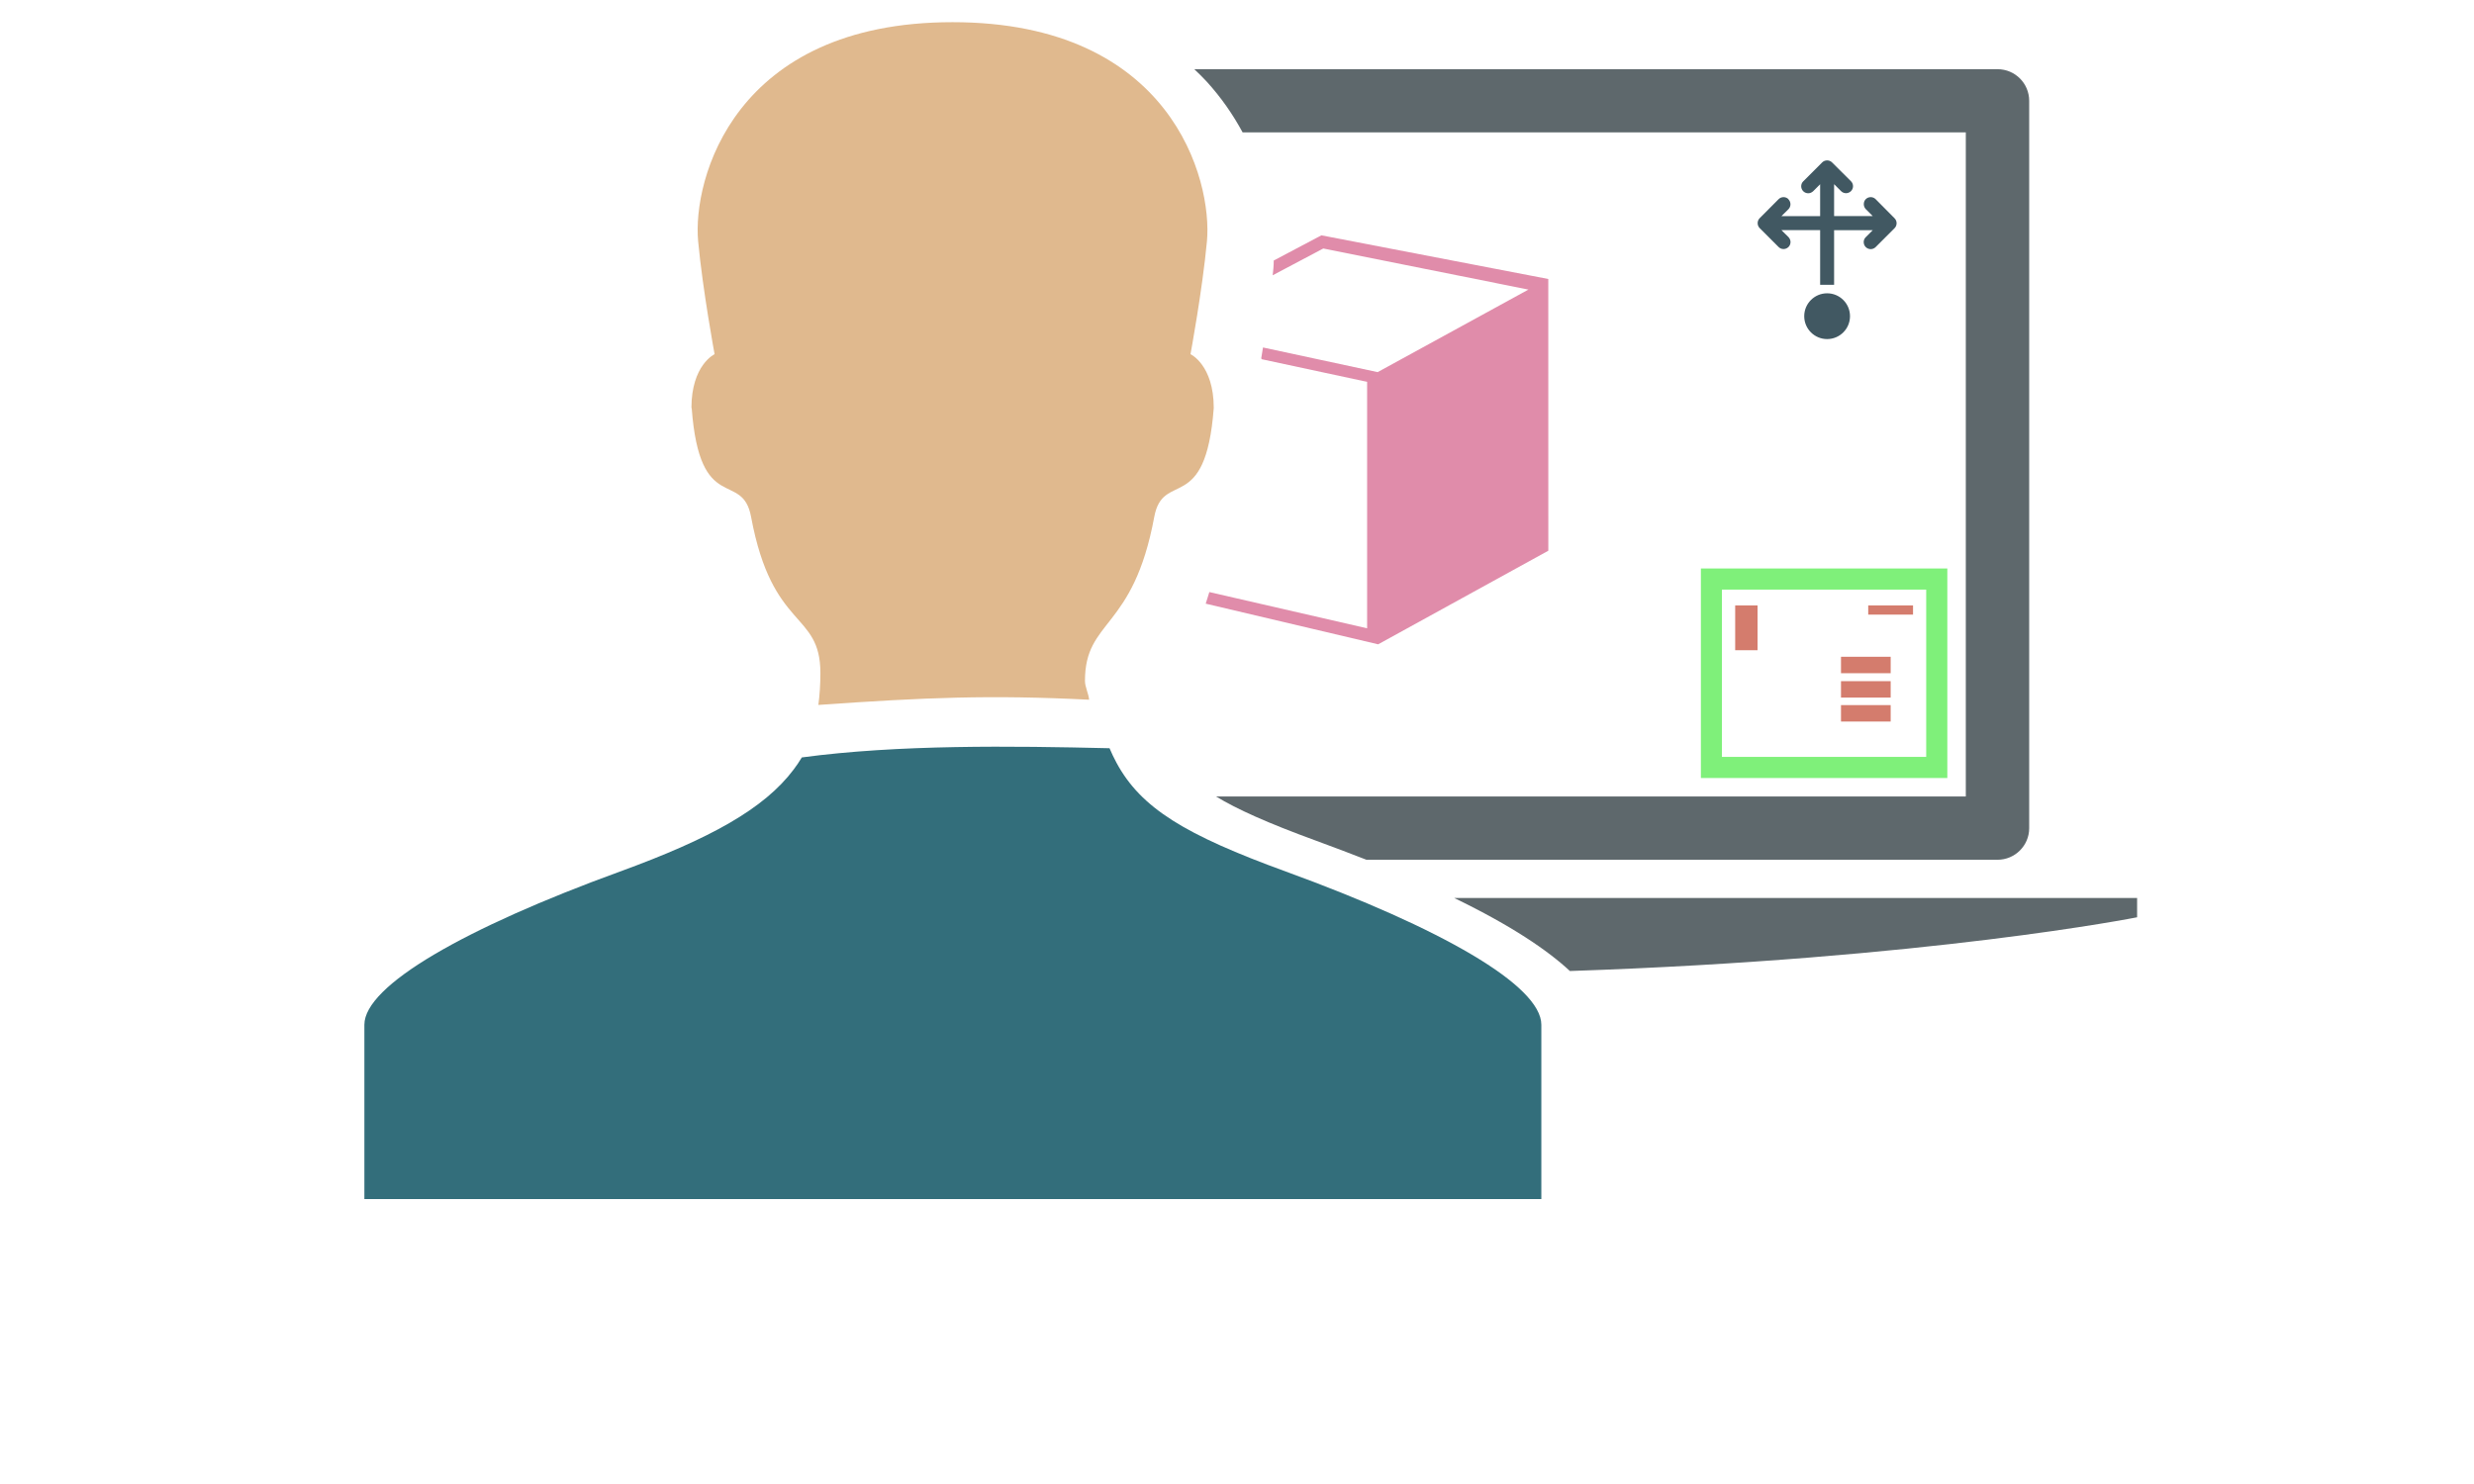 <?xml version="1.0" encoding="UTF-8" standalone="no"?>
<!-- Generator: Adobe Illustrator 16.0.0, SVG Export Plug-In . SVG Version: 6.00 Build 0)  -->

<svg
   xmlns:dc="http://purl.org/dc/elements/1.1/"
   xmlns:cc="http://creativecommons.org/ns#"
   xmlns:rdf="http://www.w3.org/1999/02/22-rdf-syntax-ns#"
   xmlns:svg="http://www.w3.org/2000/svg"
   xmlns="http://www.w3.org/2000/svg"
   xmlns:sodipodi="http://sodipodi.sourceforge.net/DTD/sodipodi-0.dtd"
   xmlns:inkscape="http://www.inkscape.org/namespaces/inkscape"
   version="1.1"
   id="Capa_1"
   x="0px"
   y="0px"
   width="250"
   height="150"
   viewBox="0 0 27.988 16.793"
   xml:space="preserve"
   inkscape:version="0.91 r13725"
   sodipodi:docname="monitor.svg"><defs
     id="defs65" /><sodipodi:namedview
     pagecolor="#ffffff"
     bordercolor="#666666"
     borderopacity="1"
     objecttolerance="10"
     gridtolerance="10"
     guidetolerance="10"
     inkscape:pageopacity="0"
     inkscape:pageshadow="2"
     inkscape:window-width="1600"
     inkscape:window-height="837"
     id="namedview63"
     showgrid="false"
     inkscape:zoom="5.2149125"
     inkscape:cx="51.831514"
     inkscape:cy="48.508624"
     inkscape:window-x="-8"
     inkscape:window-y="-8"
     inkscape:window-maximized="1"
     inkscape:current-layer="Capa_1" /><path
     d="m 13.681,6.7 c -0.014,0.044 -0.027,0.09 -0.041,0.131 l 1.951,0.46 1.925,-1.059 -3.49e-4,-3.075 -2.567,-0.494 -0.539,0.285 c -0.001,0.029 -3.5e-4,0.062 -0.004,0.09 -0.002,0.025 -0.006,0.051 -0.008,0.077 L 14.97,2.812 17.291,3.277 15.585,4.211 14.288,3.932 c -0.007,0.042 -0.014,0.086 -0.02,0.123 0.002,0.003 0.004,0.007 0.006,0.01 l 1.192,0.256 0,2.789 -1.784,-0.41 z"
     id="path7"
     inkscape:connector-curvature="0"
     style="fill:#e08caa;fill-opacity:1" /><path
     d="m 14.057,1.498 8.182,0 0,7.515 -8.482,0 c 0.234,0.143 0.583,0.3 1.125,0.498 0.204,0.075 0.395,0.147 0.576,0.218 l 7.14,0 c 0.197,0 0.358,-0.16 0.358,-0.357 l 0,-8.231 c 0,-0.198 -0.16,-0.358 -0.358,-0.358 l -9.087,0 c 0.049,0.047 0.098,0.094 0.139,0.139 0.167,0.183 0.301,0.379 0.408,0.577 z"
     id="path9"
     inkscape:connector-curvature="0"
     style="fill:#5e686c;fill-opacity:1" /><path
     d="m 16.452,10.162 c 0.648,0.314 1.054,0.59 1.308,0.826 4.049,-0.136 6.417,-0.608 6.417,-0.608 l 0,-0.218 -7.725,0 z"
     id="path11"
     inkscape:connector-curvature="0"
     style="fill:#5e686c;fill-opacity:1" /><path
     d="m 19.242,8.804 2.788,0 0,-2.371 -2.788,0 0,2.371 z m 0.238,-2.132 2.311,0 0,1.893 -2.311,0 0,-1.893 z"
     id="path13"
     inkscape:connector-curvature="0"
     style="fill:#7ff07a;fill-opacity:1" /><rect
     x="21.135"
     y="6.851"
     width="0.507"
     height="0.104"
     id="rect15"
     style="fill:#d47c6d;fill-opacity:1" /><rect
     x="19.63"
     y="6.851"
     width="0.253"
     height="0.507"
     id="rect17"
     style="fill:#d47c6d;fill-opacity:1" /><rect
     x="20.827"
     y="7.432"
     width="0.562"
     height="0.186"
     id="rect19"
     style="fill:#d47c6d;fill-opacity:1" /><rect
     x="20.827"
     y="7.708"
     width="0.562"
     height="0.186"
     id="rect21"
     style="fill:#d47c6d;fill-opacity:1" /><rect
     x="20.827"
     y="7.979"
     width="0.562"
     height="0.186"
     id="rect23"
     style="fill:#d47c6d;fill-opacity:1" /><circle
     cx="20.67"
     cy="3.578"
     r="0.259"
     id="circle25"
     style="fill:#415862" /><path
     d="m 20.233,2.254 c -0.031,-0.031 -0.081,-0.031 -0.112,0 L 19.907,2.469 c -0.015,0.015 -0.023,0.035 -0.023,0.056 0,0.021 0.008,0.041 0.023,0.056 l 0.214,0.214 c 0.031,0.031 0.08,0.031 0.112,0 0.015,-0.015 0.023,-0.035 0.023,-0.056 0,-0.02 -0.008,-0.04 -0.023,-0.056 l -0.08,-0.079 0.438,0 0,0.619 0.158,0 0,-0.618 0.437,0 -0.079,0.079 c -0.031,0.03 -0.031,0.081 0,0.112 0.031,0.031 0.081,0.031 0.112,0 l 0.214,-0.214 c 0.015,-0.015 0.023,-0.035 0.023,-0.056 0,-0.021 -0.008,-0.041 -0.023,-0.056 L 21.219,2.254 c -0.031,-0.031 -0.081,-0.031 -0.112,0 -0.015,0.015 -0.022,0.035 -0.022,0.056 0,0.02 0.007,0.04 0.022,0.056 l 0.079,0.079 -0.437,0 0,-0.361 0.079,0.079 c 0.031,0.031 0.08,0.031 0.112,0 0.031,-0.031 0.031,-0.081 0,-0.112 L 20.726,1.838 c -0.015,-0.015 -0.035,-0.023 -0.056,-0.023 -0.021,0 -0.041,0.008 -0.056,0.023 l -0.214,0.214 c -0.031,0.03 -0.031,0.081 0,0.112 0.015,0.015 0.036,0.023 0.056,0.023 0.02,0 0.04,-0.008 0.056,-0.023 l 0.079,-0.079 0,0.361 -0.438,0 0.08,-0.079 c 0.03,-0.031 0.03,-0.081 -0.001,-0.112 z"
     id="path27"
     inkscape:connector-curvature="0"
     style="fill:#415862" /><path
     d="m 7.825,4.618 c 0.091,1.223 0.573,0.696 0.672,1.232 0.24,1.292 0.784,1.061 0.784,1.766 0,0.128 -0.008,0.247 -0.023,0.361 1.208,-0.085 1.946,-0.115 3.063,-0.059 -0.004,-0.062 -0.047,-0.146 -0.047,-0.212 0,-0.705 0.545,-0.565 0.784,-1.857 0.1,-0.536 0.581,-0.009 0.673,-1.232 0,-0.488 -0.263,-0.609 -0.263,-0.609 0,0 0.134,-0.721 0.186,-1.277 0.064,-0.692 -0.4,-2.48 -2.878,-2.48 -2.478,0 -2.943,1.787 -2.878,2.48 0.052,0.555 0.186,1.277 0.186,1.277 0,0 -0.262,0.121 -0.262,0.609 z"
     id="path29"
     inkscape:connector-curvature="0"
     style="fill:#e0b98e;fill-opacity:1" /><path
     d="M 14.548,9.863 C 13.407,9.447 12.908,9.146 12.63,8.63 12.602,8.578 12.576,8.524 12.552,8.467 11.447,8.441 10.165,8.424 9.071,8.571 9.043,8.618 9.012,8.663 8.979,8.707 8.645,9.153 8.032,9.491 7.012,9.863 5.26,10.501 4.122,11.152 4.122,11.596 c 0,0.444 0,1.973 0,1.973 l 13.315,0 c 0,0 0,-1.53 0,-1.973 0,-0.445 -1.138,-1.095 -2.889,-1.733 z"
     id="path31"
     inkscape:connector-curvature="0"
     style="fill:#336e7b;fill-opacity:1" /><g
     id="g33"
     transform="translate(0,-40.527)" /><g
     id="g35"
     transform="translate(0,-40.527)" /><g
     id="g37"
     transform="translate(0,-40.527)" /><g
     id="g39"
     transform="translate(0,-40.527)" /><g
     id="g41"
     transform="translate(0,-40.527)" /><g
     id="g43"
     transform="translate(0,-40.527)" /><g
     id="g45"
     transform="translate(0,-40.527)" /><g
     id="g47"
     transform="translate(0,-40.527)" /><g
     id="g49"
     transform="translate(0,-40.527)" /><g
     id="g51"
     transform="translate(0,-40.527)" /><g
     id="g53"
     transform="translate(0,-40.527)" /><g
     id="g55"
     transform="translate(0,-40.527)" /><g
     id="g57"
     transform="translate(0,-40.527)" /><g
     id="g59"
     transform="translate(0,-40.527)" /><g
     id="g61"
     transform="translate(0,-40.527)" /></svg>